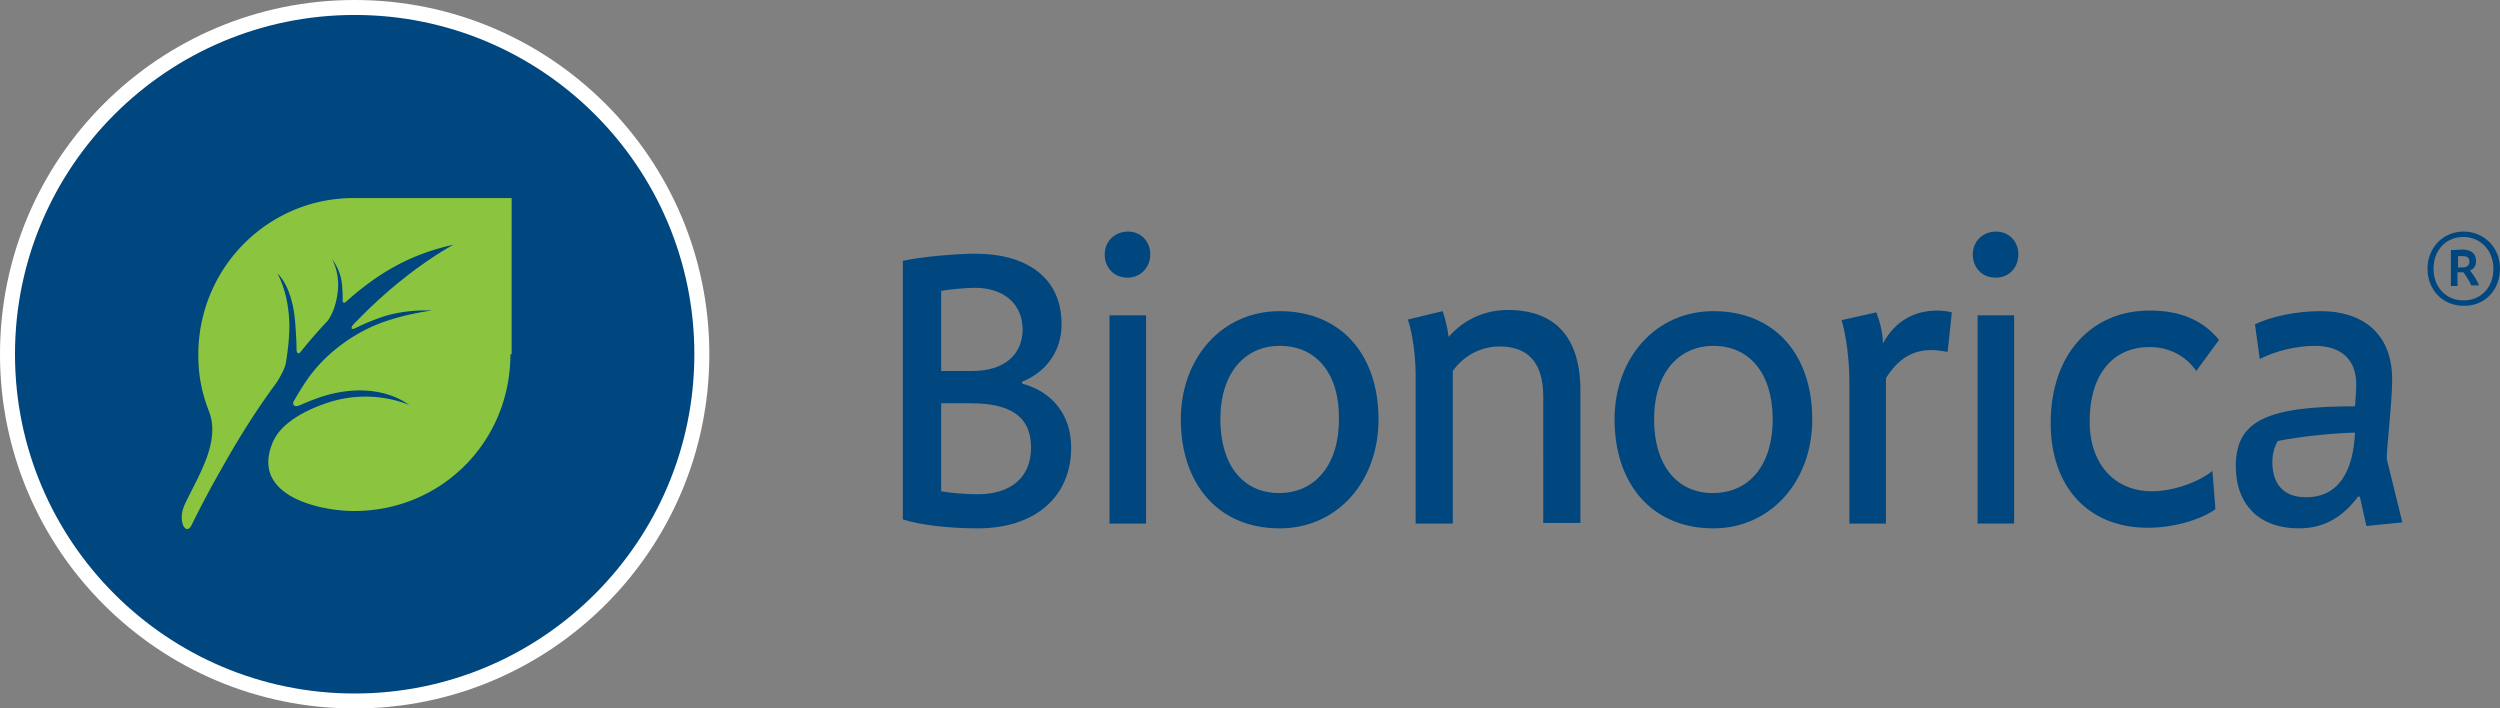 <svg viewBox="0 0 307 87" fill="none" xmlns="http://www.w3.org/2000/svg"><rect x="0" y="0" width="307" height="87" fill="#808080" stroke="none"/><path d="M43.552 87c24.057 0 43.553-19.472 43.553-43.5S67.609 0 43.552 0C19.496 0 0 19.472 0 43.5S19.496 87 43.552 87z" fill="#fff"/><path d="M85.266 43.5c0 23-18.687 41.663-41.714 41.663C20.527 85.163 1.84 66.499 1.84 43.5c0-23 18.687-41.663 41.714-41.663 23.026 0 41.713 18.664 41.713 41.663z" fill="#00467F"/><path d="M62.68 43.5c0 10.728-8.46 19.252-19.201 19.252-3.826 0-11.403-1.543-10.447-6.907.074-.368.295-1.47.957-2.425.735-1.102 2.501-2.719 6.253-3.968 5.591-1.837 10.005.294 10.005.294s-3.531-3.013-10.005-1.25c-1.324.368-2.354.809-3.384 1.25-.81.367-.956-.147-.81-.441.736-1.25 1.472-2.498 2.355-3.6 1.103-1.397 3.899-4.336 8.313-6.026 3.163-1.176 6.327-1.543 6.327-1.543s-3.164-.22-6.18.808c-1.25.441-2.28.882-3.163 1.323-.736.367-.589-.147-.221-.515l.662-.66c6.033-6.173 11.55-9.039 11.55-9.039-5.002 1.102-8.975 3.233-13.095 6.907-.147.147-.515.441-.515-.073s0-1.029-.073-1.837c-.148-1.984-1.251-3.233-1.251-3.233s.956 1.543.736 3.82c-.221 2.279-1.03 3.454-1.251 3.748a64.618 64.618 0 00-3.384 3.895c-.074.146-.442.22-.442-.368 0-.882-.073-2.13-.147-3.012-.294-4.777-2.207-6.32-2.207-6.32s1.398 2.278 1.472 6.32c0 1.69-.221 3.453-.442 4.702-.147.882-1.177 2.498-1.324 2.646-3.237 4.408-5.518 8.45-6.548 10.287-1.692 2.939-2.722 4.996-3.752 7.054-.662 1.175-1.692-.588-.809-2.572 1.472-3.233 4.488-7.642 3.017-11.463-.883-2.278-1.325-4.409-1.325-6.98 0-10.729 8.608-19.252 19.054-19.252h19.422V43.5h-.147z" fill="#8BC53F"/><path d="M119.254 49.525h-3.678v10.802c1.103.22 3.089.367 4.487.367 3.899 0 6.548-1.91 6.548-5.731 0-4.042-2.869-5.438-7.357-5.438zm.515-14.181c-1.324 0-3.237.22-4.193.367v9.846h3.825c3.899 0 6.18-1.983 6.18-5.143-.074-3.454-2.722-5.07-5.812-5.07zm.294 29.539c-3.237 0-6.989-.368-9.196-1.103V32.037c2.207-.514 6.621-.882 8.976-.882 5.738 0 10.52 2.572 10.52 8.671 0 3.307-1.913 5.878-4.856 7.054v.22c3.605.956 6.033 3.748 6.033 7.863 0 6.099-4.488 9.92-11.477 9.92zm16.185-26.159h4.488v25.57h-4.488v-25.57zm2.207-4.63c-1.618 0-2.795-1.175-2.795-2.865 0-1.617 1.25-2.792 2.869-2.792 1.545 0 2.722 1.175 2.722 2.792 0 1.69-1.251 2.866-2.796 2.866zm18.687 8.377c-4.194 0-7.284 3.233-7.284 9.038 0 5.511 2.722 9.038 7.21 9.038 4.414 0 7.357-3.453 7.357-9.038.074-5.584-2.722-9.038-7.283-9.038zm0 22.412c-7.651 0-12.139-5.585-12.139-13.374 0-7.495 5.003-13.3 12.139-13.3 7.504 0 12.138 5.291 12.138 13.3 0 7.642-5.076 13.374-12.138 13.374zm32.37-.588V48.717c0-4.409-2.06-6.172-5.371-6.172-2.428 0-4.487 1.249-5.738 3.012v18.738h-4.561V45.998c0-2.13-.368-5.07-.957-6.76l4.267-1.029c.294.735.662 2.425.736 3.16 2.133-2.425 4.855-3.306 7.283-3.306 4.267 0 8.902 1.837 8.902 9.92V64.22h-4.561v.074zm20.893-21.824c-4.194 0-7.283 3.233-7.283 9.038 0 5.511 2.722 9.038 7.209 9.038 4.488 0 7.357-3.453 7.357-9.038 0-5.584-2.795-9.038-7.283-9.038zm0 22.412c-7.651 0-12.139-5.585-12.139-13.374 0-7.495 5.003-13.3 12.139-13.3 7.504 0 12.139 5.291 12.139 13.3 0 7.642-5.15 13.374-12.139 13.374zm28.765-21.677c-.515-.073-1.251-.22-1.986-.22-2.355 0-4.12 1.102-5.592 3.453v17.856h-4.487V47.027c0-2.792-.368-5.731-.957-7.715l4.267-.956c.368.956.81 2.499.81 3.821 1.545-2.865 3.972-4.041 6.694-4.041.442 0 1.251.073 1.766.22l-.515 4.85zm3.678-4.482h4.488v25.57h-4.488v-25.57zm2.207-4.63c-1.618 0-2.795-1.175-2.795-2.865 0-1.617 1.25-2.792 2.869-2.792 1.545 0 2.722 1.175 2.722 2.792 0 1.69-1.177 2.866-2.796 2.866zm24.646 11.463c-1.251-1.837-3.311-2.939-5.739-2.939-4.561 0-7.356 3.454-7.356 9.112 0 5.29 3.09 8.597 7.651 8.597 2.722 0 5.812-1.176 7.43-2.498l.368 4.702c-1.986 1.396-5.297 2.278-8.313 2.278-7.283 0-11.918-4.996-11.918-12.859 0-8.524 5.076-13.814 12.138-13.814 3.679 0 6.474 1.102 8.534 3.6l-2.795 3.821zm10.005 8.597c-.515.882-.662 1.837-.662 2.572 0 2.572 1.251 4.336 4.12 4.336 4.12 0 5.812-3.307 6.033-7.936-2.943.073-6.989.514-9.491 1.029zm10.888 10.435l-.809-3.6h-.22c-1.766 2.35-3.973 3.894-7.284 3.894-4.782 0-7.724-2.866-7.724-7.642 0-5.585 3.825-7.348 14.64-7.348.073-.956.147-1.984.147-2.719 0-3.086-1.913-4.703-5.076-4.703-2.355 0-4.929.662-6.769 1.617l-.588-4.262c1.986-.955 5.002-1.617 8.092-1.617 4.929 0 8.755 2.572 8.755 8.377 0 2.94-.662 8.083-.662 9.773l1.913 7.789-4.415.44zm12.654-32.479c0 .515-.368.735-.883.735h-.515V31.45h.589c.515 0 .809.22.809.662zm1.177 2.94c-.221-.588-.515-1.029-1.104-1.837.515-.22.736-.588.736-1.176 0-.882-.588-1.396-1.692-1.396-.294 0-.956.074-1.398.074v4.408h.81v-1.69h.735c.515.735.809 1.25.957 1.617h.956zm1.766-2.058c0 2.278-1.472 3.895-3.679 3.895s-3.678-1.69-3.678-3.895c0-2.277 1.545-3.894 3.678-3.894 2.06 0 3.679 1.617 3.679 3.894zm.809 0c0-2.645-1.986-4.555-4.488-4.555-2.501 0-4.414 1.984-4.414 4.555 0 2.646 1.913 4.556 4.414 4.556 2.575.074 4.488-1.91 4.488-4.556z" fill="#00467F"/></svg>